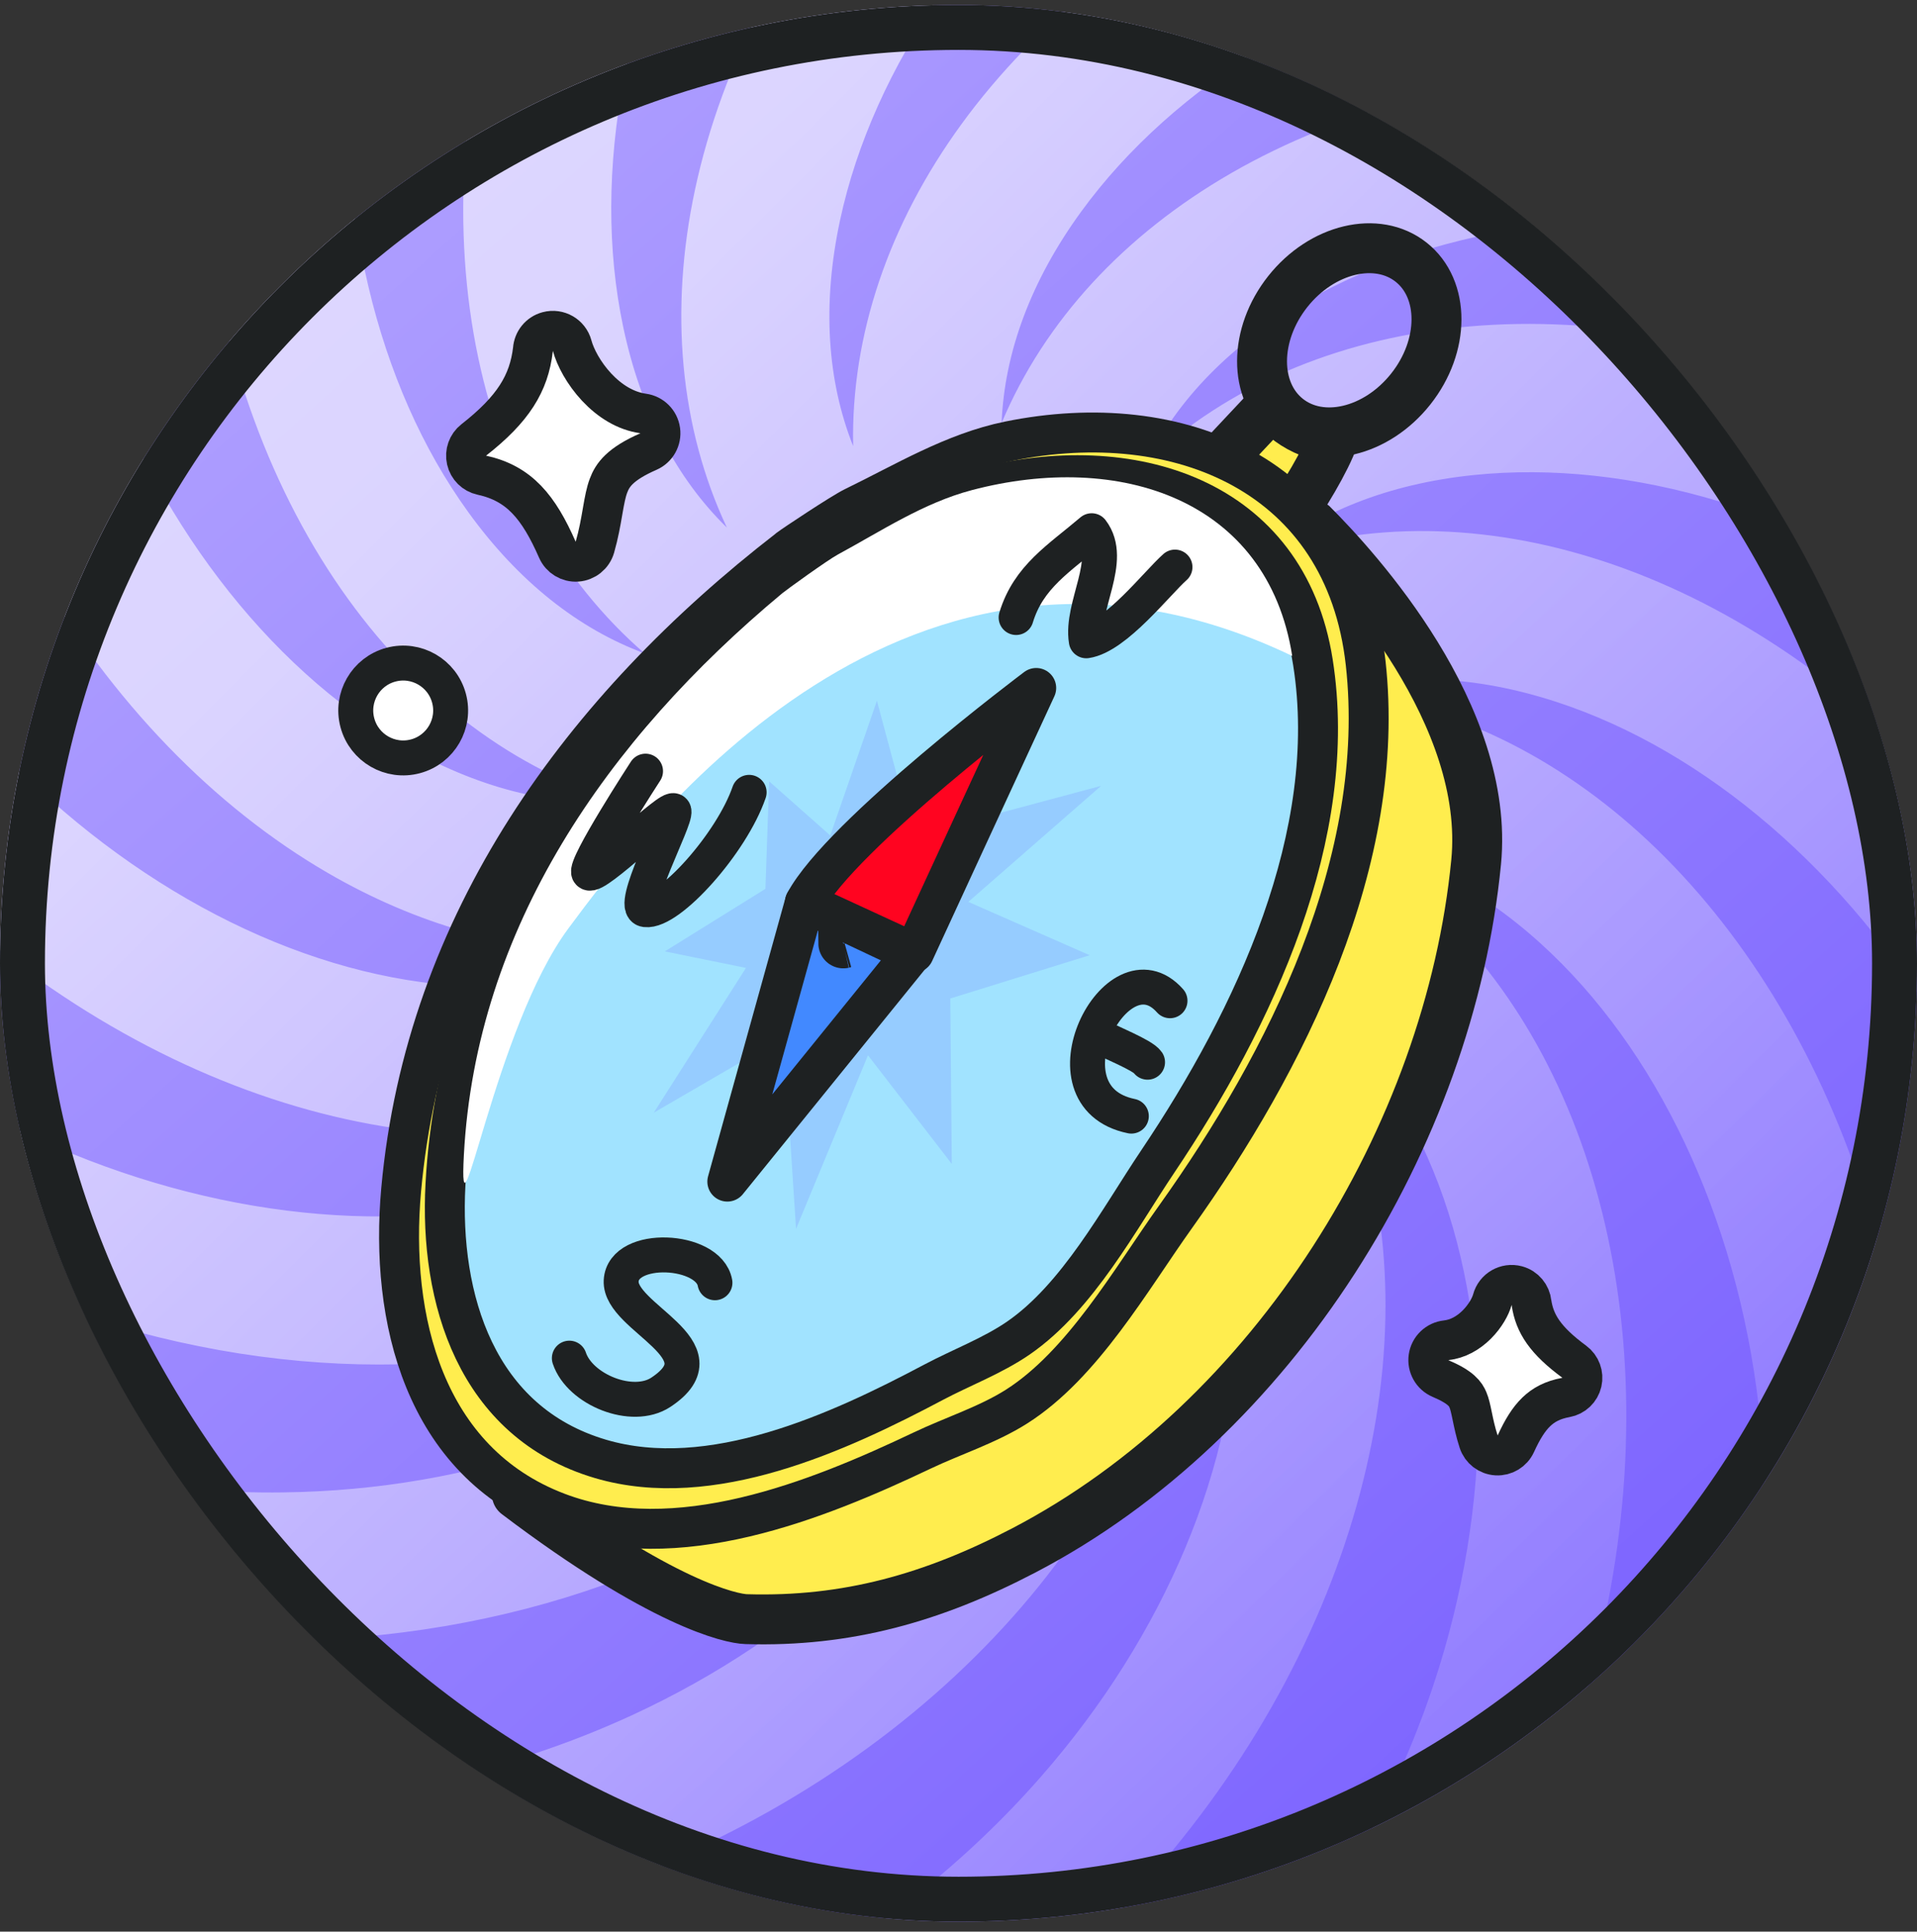 <svg width="128" height="129" viewBox="0 0 128 129" fill="none" xmlns="http://www.w3.org/2000/svg">
<rect x="0" y="0" width="128" height="129" fill="#333333" stroke="none"/>
<g clip-path="url(#clip0_1180_80222)">
<rect y="0.333" width="128" height="128" rx="64" fill="url(#paint0_linear_1180_80222)"/>
<g style="mix-blend-mode:soft-light">
<path d="M98.388 31.726C92.706 32.314 87.965 34.205 84.339 37.216C84.348 37.213 84.357 37.21 84.366 37.207C91.305 34.799 99.132 34.889 107.006 37.465C122.977 42.688 138.457 58.002 145.234 79.7C143.447 85.013 141.15 90.091 138.403 94.879C137.065 83.701 133.317 75.072 129.794 69.134C123.337 58.254 113.912 50.14 103.933 46.878C98.502 45.104 93.404 44.903 88.87 46.178H88.897C96.214 46.806 103.327 50.074 109.474 55.63C122.018 66.97 129.955 87.438 127.185 110.181C123.394 114.305 119.202 118.051 114.671 121.362C118.144 110.4 118.243 100.804 117.424 93.84C115.945 81.273 110.632 70.026 102.841 62.981C98.601 59.148 94.025 56.888 89.365 56.207C89.374 56.213 89.38 56.216 89.389 56.222C95.818 59.773 100.991 65.653 104.346 73.232C111.265 88.849 110.11 111.054 98.013 130.85C92.891 133.047 87.509 134.752 81.925 135.91C89.854 127.146 93.959 118.204 96.082 111.376C99.839 99.291 99.555 86.853 95.299 77.248C92.984 72.019 89.722 68.093 85.743 65.572C85.749 65.581 85.754 65.587 85.76 65.596C90.19 71.455 92.523 78.934 92.511 87.225C92.484 104.475 82.207 124.513 62.745 137.666C56.976 137.549 51.347 136.853 45.917 135.634C57.072 130.832 64.653 124.186 69.46 118.705C77.805 109.196 82.6 97.718 82.615 87.21C82.624 81.492 81.241 76.575 78.626 72.652C78.626 72.661 78.632 72.67 78.632 72.679C80.3 79.838 79.391 87.621 76.012 95.188C68.908 111.093 51.092 125.339 27.627 129.271C22.518 126.804 17.687 123.838 13.207 120.437C25.615 120.689 35.442 117.658 42.162 114.563C53.647 109.274 62.694 100.738 66.98 91.145C69.309 85.925 70.044 80.871 69.249 76.224C69.249 76.233 69.249 76.242 69.244 76.251C67.858 83.467 63.867 90.209 57.705 95.746C48.282 104.211 34.045 109.569 18.119 109.569C12.004 109.569 5.641 108.779 -0.797 107.071C-4.405 102.749 -7.592 98.061 -10.297 93.072C1.083 98.505 11.437 99.769 18.907 99.666C31.55 99.51 43.281 95.395 51.092 88.374C55.344 84.556 58.067 80.237 59.231 75.669C59.228 75.675 59.222 75.684 59.216 75.693C55.018 81.72 48.63 86.252 40.75 88.804C36.015 90.335 30.788 91.127 25.309 91.127C11.434 91.127 -4.078 86.063 -17.506 75.162C-18.973 69.837 -19.932 64.302 -20.334 58.614C-12.133 68.243 -3.166 73.622 3.716 76.587C15.33 81.594 27.717 82.612 37.709 79.379C43.143 77.62 47.386 74.783 50.307 71.082C50.298 71.088 50.292 71.094 50.283 71.097C45.146 74.201 39.08 75.798 32.539 75.798C31.076 75.798 29.592 75.72 28.086 75.558C10.616 73.694 -8.621 60.922 -19.557 39.437C-18.7 33.845 -17.296 28.433 -15.407 23.255C-11.824 35.316 -5.847 43.831 -0.785 49.321C7.791 58.62 18.697 64.593 29.136 65.71C34.815 66.316 39.847 65.451 44.015 63.26C44.006 63.26 43.997 63.263 43.988 63.263C42.717 63.422 41.437 63.501 40.15 63.501C34.054 63.501 27.813 61.733 21.897 58.302C6.768 49.528 -5.571 30.174 -6.93 6.251C-3.925 1.602 -0.474 -2.738 3.359 -6.703C1.844 5.552 3.821 15.595 6.184 22.58C10.241 34.568 17.774 44.465 26.86 49.732C31.802 52.599 36.746 53.856 41.449 53.553C41.44 53.55 41.431 53.547 41.419 53.544C34.395 51.41 28.113 46.734 23.255 40.019C13.081 25.954 9.647 3.49 17.876 -18.746C22.443 -21.75 27.316 -24.329 32.437 -26.418C26.299 -16.02 24.086 -6.241 23.417 0.987C22.251 13.59 25.114 25.699 31.271 34.208C34.62 38.84 38.63 42.003 43.047 43.639C43.041 43.633 43.032 43.627 43.023 43.621C37.475 38.809 33.637 31.981 31.928 23.868C28.38 7.038 34.228 -14.627 50.427 -31.523L66.734 -32.667C57.243 -25.772 51.413 -17.926 47.935 -11.722C41.748 -0.685 39.442 11.543 41.61 21.824C42.789 27.416 45.164 31.936 48.531 35.229C48.528 35.22 48.525 35.214 48.522 35.208C45.407 28.553 44.675 20.749 46.411 12.645C49.974 -4.011 63.879 -21.252 85.185 -30.173C90.537 -28.84 95.689 -27 100.586 -24.704C89.416 -22.23 81.097 -17.53 75.496 -13.352C65.36 -5.788 58.286 4.444 56.088 14.719C54.892 20.311 55.225 25.407 56.964 29.787V29.76C56.823 22.412 59.324 14.986 64.203 8.286C74.14 -5.359 93.593 -15.387 116.422 -15.048C120.752 -11.716 124.75 -7.976 128.363 -3.882C117.373 -6.037 108.05 -5.134 101.339 -3.621C89.005 -0.835 78.384 5.63 72.2 14.121C68.836 18.744 67.067 23.535 66.878 28.247C66.884 28.238 66.887 28.229 66.89 28.22C69.744 21.448 75.049 15.685 82.228 11.552C96.775 3.175 118.47 1.902 139.093 11.345C141.728 16.112 143.917 21.16 145.606 26.434C136.505 20.074 127.691 17.132 120.989 15.793C108.593 13.314 96.262 14.899 87.164 20.137C82.21 22.988 78.65 26.647 76.563 30.873C76.569 30.867 76.575 30.861 76.581 30.852C81.943 25.831 89.131 22.724 97.368 21.872C114.032 20.14 134.325 27.779 149.318 44.738C149.549 47.292 149.666 49.882 149.666 52.497C149.666 55.459 149.516 58.386 149.219 61.27C143.489 51.755 136.634 45.479 131.056 41.526C120.737 34.214 108.833 30.642 98.388 31.726Z" fill="url(#paint1_linear_1180_80222)"/>
</g>
<path d="M86.033 34.577C86.936 33.369 88.563 30.689 89.047 29.238C88.546 29.189 87.689 29.042 86.762 28.533C85.841 28.027 85.262 27.391 84.952 26.996C83.813 28.213 82.152 29.982 81.013 31.195L86.035 34.576L86.033 34.577Z" fill="#FFED4E" stroke="#1E2122" stroke-width="3.333" stroke-linecap="round" stroke-linejoin="round"/>
<path d="M94.197 25.98C96.479 23.1 96.49 19.307 94.223 17.51C91.955 15.713 88.268 16.591 85.986 19.472C83.705 22.352 83.694 26.145 85.961 27.942C88.228 29.74 91.916 28.861 94.197 25.98Z" stroke="#1E2122" stroke-width="3.333" stroke-linecap="round" stroke-linejoin="round"/>
<path d="M87.585 34.974C90.626 38.007 99.514 47.768 98.564 57.564C96.786 75.867 85.06 94.835 68.342 103.551C62.291 106.707 56.556 108.331 49.823 108.131C48.813 108.101 44.197 107.123 34.511 99.787C34.511 99.787 86.262 33.652 87.585 34.974Z" fill="#FFED4E" stroke="#1E2122" stroke-width="3.333" stroke-linecap="round" stroke-linejoin="round"/>
<path d="M52.66 36.65C38.898 47.3 28.403 61.557 26.785 79.469C26.013 88.025 28.291 97.602 37.229 101.005C45.142 104.018 54.578 100.196 61.588 96.864C63.634 95.891 65.943 95.159 67.864 93.943C72.295 91.134 75.514 85.436 78.49 81.266C85.908 70.872 92.651 57.451 91.185 44.269C89.786 31.706 78.69 27.154 67.375 29.461C63.668 30.216 60.389 32.22 57.012 33.859C56.201 34.254 52.965 36.409 52.656 36.648L52.66 36.65Z" fill="#FFED4E" stroke="#1E2122" stroke-width="2.667" stroke-linecap="round" stroke-linejoin="round"/>
<path d="M51.999 39.851C39.734 50.061 30.597 63.244 29.744 79.106C29.338 86.683 31.771 94.976 40.103 97.431C47.479 99.604 56.014 95.665 62.338 92.309C64.184 91.33 66.28 90.543 68.001 89.357C71.973 86.617 74.727 81.405 77.313 77.556C83.76 67.957 89.48 55.738 87.664 44.222C85.933 33.25 75.578 29.914 65.264 32.632C61.885 33.523 58.943 35.484 55.899 37.133C55.166 37.528 52.272 39.622 51.996 39.852L51.999 39.851Z" fill="#A1E3FF" stroke="#1E2122" stroke-width="2.667" stroke-linecap="round" stroke-linejoin="round"/>
<g style="mix-blend-mode:soft-light">
<path d="M52.224 39.627C40.512 49.379 31.788 61.971 30.974 77.124C30.587 84.361 33.003 68.668 37.967 61.982C42.931 55.295 60.617 31.518 86.283 43.806C84.629 33.324 74.74 30.136 64.891 32.732C61.664 33.583 58.855 35.456 55.948 37.031C55.248 37.408 52.484 39.408 52.221 39.628L52.224 39.627Z" fill="white"/>
</g>
<path d="M58.553 46.8L60.977 55.843L73.523 52.481L64.656 60.23L72.758 63.793L63.452 66.682L63.551 77.727L57.956 70.475L53.153 82.066L52.322 69.269L43.654 74.307L49.808 64.64L44.391 63.536L51.109 59.358L51.356 52.179L55.437 55.795L58.553 46.8Z" fill="#96CCFF"/>
<path d="M53.745 60.267L48.564 78.911L60.92 63.655L53.745 60.267Z" fill="#4289FF" stroke="#1E2122" stroke-width="2.667" stroke-linecap="round" stroke-linejoin="round"/>
<path d="M53.744 60.267L61.026 63.627C61.026 63.627 67.808 48.917 69.189 45.944C69.189 45.944 56.172 55.715 53.742 60.268L53.744 60.267Z" fill="#FF0420" stroke="#1E2122" stroke-width="2.667" stroke-linecap="round" stroke-linejoin="round"/>
<path d="M56.296 63.005C56.296 63.005 56.3 63.004 56.309 63.002C56.3 63.005 56.296 63.006 56.296 63.005Z" stroke="#1E2122" stroke-width="3.333"/>
<path d="M67.847 41.24C68.672 38.515 70.709 37.302 72.893 35.443C74.394 37.409 72.148 40.457 72.532 42.795C74.493 42.508 77.26 38.93 78.455 37.871" stroke="#1E2122" stroke-width="2.333" stroke-linecap="round" stroke-linejoin="round"/>
<path d="M43.103 51.5C43.103 51.5 38.955 57.877 39.317 58.285C39.731 58.75 44.86 53.649 45 54.17C45.155 54.749 41.983 60.619 43.103 60.752C44.694 60.942 48.842 56.333 50.021 52.914" stroke="#1E2122" stroke-width="2.333" stroke-linecap="round" stroke-linejoin="round"/>
<path d="M47.738 85.666C47.321 83.349 41.606 83.075 41.476 85.538C41.343 88.028 48.487 90.102 44.125 92.98C42.22 94.236 38.714 92.802 38.016 90.701" stroke="#1E2122" stroke-width="2.333" stroke-linecap="round" stroke-linejoin="round"/>
<path d="M78.122 66.833C74.571 62.826 69.228 73.245 75.541 74.538" stroke="#1E2122" stroke-width="2.333" stroke-linecap="round" stroke-linejoin="round"/>
<path d="M73.4 69.202C74.044 69.574 76.31 70.465 76.623 70.938" stroke="#1E2122" stroke-width="2.333" stroke-linecap="round" stroke-linejoin="round"/>
<circle cx="26.922" cy="47.449" r="3.167" transform="rotate(-15 26.922 47.449)" fill="white" stroke="#1E2122" stroke-width="2.333" stroke-linecap="round" stroke-linejoin="round"/>
<path d="M35.585 23.336C35.623 22.783 36.005 22.29 36.57 22.139C37.282 21.948 38.013 22.37 38.203 23.081C38.408 23.847 38.971 24.926 39.841 25.857C40.705 26.78 41.772 27.452 42.946 27.613C43.538 27.694 44.003 28.159 44.085 28.75C44.168 29.342 43.846 29.916 43.299 30.155C41.406 30.983 40.897 31.716 40.629 32.437C40.464 32.879 40.369 33.383 40.245 34.095C40.24 34.128 40.234 34.161 40.228 34.195C40.113 34.86 39.975 35.658 39.721 36.547C39.566 37.087 39.089 37.472 38.529 37.51C37.968 37.547 37.444 37.23 37.218 36.716C35.966 33.866 34.675 32.277 32.172 31.735C31.666 31.626 31.27 31.234 31.154 30.73C31.038 30.226 31.225 29.701 31.632 29.382C34.27 27.318 35.32 25.597 35.585 23.336Z" fill="white" stroke="#1E2122" stroke-width="2.667" stroke-linecap="round" stroke-linejoin="round"/>
<path d="M102.26 87.006C102.205 86.472 101.828 86.002 101.279 85.855C100.567 85.665 99.836 86.087 99.646 86.798C99.531 87.225 99.182 87.884 98.604 88.461C98.037 89.025 97.338 89.424 96.562 89.507C95.958 89.573 95.474 90.037 95.385 90.638C95.297 91.239 95.625 91.824 96.184 92.061C97.561 92.644 97.859 93.109 98.014 93.481C98.124 93.742 98.194 94.048 98.296 94.543C98.301 94.567 98.306 94.591 98.311 94.615C98.406 95.072 98.524 95.643 98.732 96.28C98.903 96.802 99.377 97.166 99.926 97.197C100.474 97.227 100.985 96.918 101.213 96.418C101.648 95.463 102.072 94.778 102.576 94.291C103.055 93.828 103.661 93.489 104.564 93.325C105.088 93.23 105.504 92.832 105.624 92.314C105.744 91.795 105.544 91.255 105.116 90.939C103.176 89.511 102.467 88.394 102.26 87.006Z" fill="white" stroke="#1E2122" stroke-width="2.667" stroke-linecap="round" stroke-linejoin="round"/>
</g>
<rect x="1.5" y="1.833" width="125" height="125" rx="62.5" stroke="#1E2122" stroke-width="3"/>
<defs>
<linearGradient id="paint0_linear_1180_80222" x1="13.333" y1="11.333" x2="111.333" y2="120" gradientUnits="userSpaceOnUse">
<stop stop-color="#B1A2FF"/>
<stop offset="1" stop-color="#7A61FF"/>
</linearGradient>
<linearGradient id="paint1_linear_1180_80222" x1="21.333" y1="38.666" x2="124.999" y2="142.333" gradientUnits="userSpaceOnUse">
<stop stop-color="white" stop-opacity="0.59"/>
<stop offset="1" stop-color="white" stop-opacity="0"/>
</linearGradient>
<clipPath id="clip0_1180_80222">
<rect y="0.333" width="128" height="128" rx="64" fill="white"/>
</clipPath>
</defs>
</svg>
